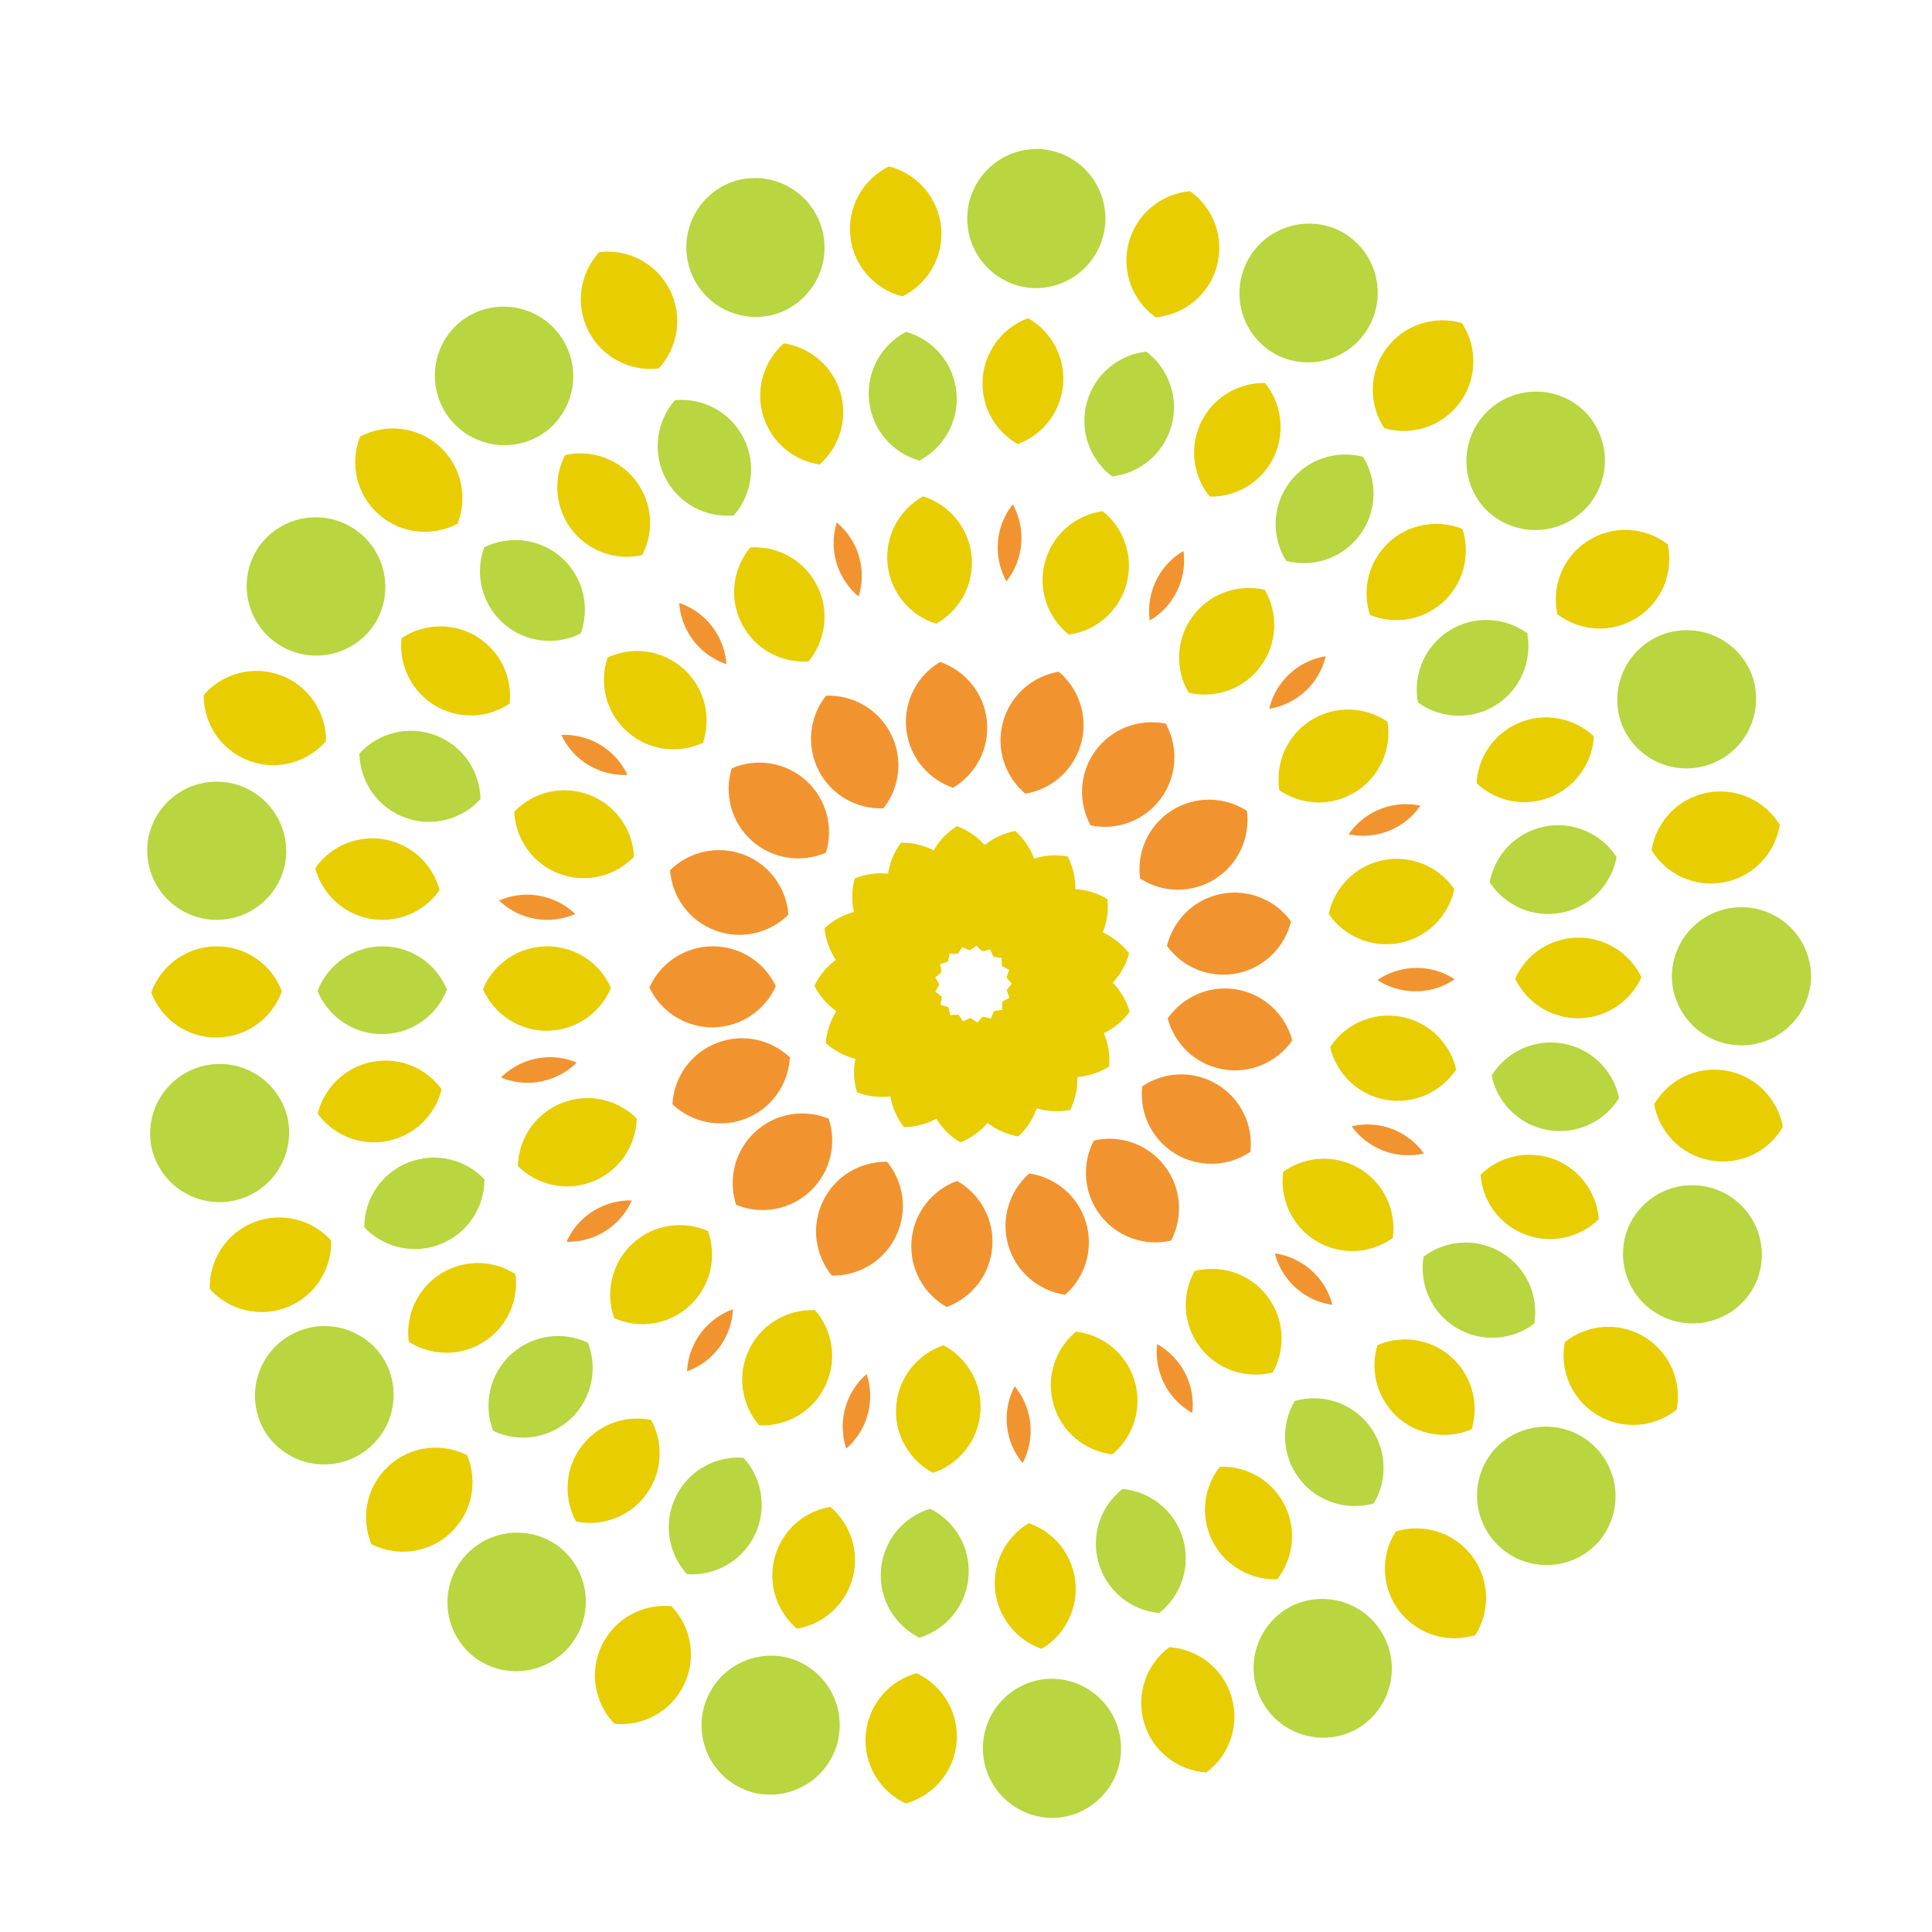 <?xml version="1.0" encoding="UTF-8"?>
<svg enable-background="new 0 0 400 400" version="1.1" viewBox="0 0 400 400" xmlns="http://www.w3.org/2000/svg">
 <polygon points="167.2 197.71 167.2 204.11 167.33 210.51 169.65 216.48 172.08 222.4 176.39 227.13 180.8 231.77 186.53 234.62 192.32 237.36 198.69 237.95 205.07 238.41 211.23 236.66 217.35 234.78 222.46 230.92 227.48 226.96 230.85 221.52 234.11 216.01 235.29 209.72 236.34 203.4 235.16 197.11 233.85 190.85 230.48 185.4 227 180.03 221.9 176.18 216.71 172.42 210.55 170.67 204.36 169.04 197.99 169.64 191.63 170.36 185.9 173.21 180.23 176.18 175.92 180.91 171.7 185.73 169.39 191.7" fill="none"/>
 <path d="m194.47 203.83c-0.256-0.506-0.542-0.994-0.854-1.463 0.454-0.333 0.891-0.695 1.304-1.082-0.057-0.565-0.147-1.123-0.269-1.672 0.544-0.148 1.082-0.328 1.605-0.54 0.152-0.547 0.271-1.1 0.356-1.658 0.56 0.059 1.125 0.085 1.691 0.078 0.338-0.454 0.647-0.927 0.93-1.415 0.5 0.256 1.019 0.486 1.552 0.682 0.48-0.302 0.938-0.63 1.378-0.984 0.374 0.421 0.774 0.822 1.198 1.195 0.555-0.108 1.104-0.248 1.64-0.421 0.197 0.53 0.425 1.045 0.686 1.549 0.558 0.102 1.121 0.168 1.681 0.202-5e-3 0.563 0.021 1.128 0.081 1.694 0.484 0.293 0.982 0.56 1.496 0.792-0.212 0.525-0.39 1.06-0.536 1.609 0.344 0.449 0.712 0.877 1.107 1.28-0.385 0.413-0.747 0.847-1.082 1.304 0.156 0.545 0.349 1.076 0.57 1.596-0.508 0.244-1.002 0.521-1.479 0.826-0.048 0.564-0.064 1.13-0.046 1.692-0.561 0.044-1.121 0.124-1.676 0.235-0.25 0.509-0.467 1.029-0.655 1.562-0.539-0.16-1.089-0.289-1.647-0.388-0.418 0.385-0.808 0.794-1.174 1.222-0.447-0.343-0.912-0.664-1.399-0.955-0.527 0.209-1.039 0.446-1.534 0.715-0.292-0.482-0.612-0.95-0.96-1.396-0.565 3e-3 -1.131 0.041-1.689 0.11-0.098-0.555-0.227-1.104-0.39-1.646-0.529-0.201-1.068-0.372-1.616-0.508 0.11-0.553 0.188-1.113 0.232-1.679-0.421-0.376-0.865-0.73-1.325-1.056 0.303-0.475 0.579-0.969 0.824-1.48zm-21.415-5.088c-1.882 1.388-3.411 3.227-4.436 5.354 1.069 2.104 2.636 3.91 4.543 5.261-1.252 1.978-2.013 4.24-2.2 6.596 1.755 1.577 3.87 2.694 6.137 3.266-0.453 2.294-0.346 4.683 0.331 6.943 2.207 0.837 4.582 1.116 6.903 0.83 0.405 2.303 1.368 4.488 2.816 6.355 2.36-0.019 4.676-0.618 6.735-1.724 1.211 2.001 2.899 3.695 4.922 4.908 2.195-0.868 4.136-2.261 5.659-4.036 1.852 1.427 4.037 2.397 6.363 2.8 1.732-1.603 3.042-3.604 3.818-5.811 2.243 0.664 4.631 0.777 6.944 0.313 1.036-2.12 1.533-4.459 1.461-6.797 2.331-0.192 4.6-0.948 6.59-2.219 0.199-2.351-0.183-4.711-1.095-6.865 2.104-1.02 3.947-2.547 5.344-4.449-0.664-2.264-1.871-4.326-3.496-6.008 1.592-1.711 2.756-3.798 3.372-6.076-1.435-1.874-3.31-3.361-5.434-4.339 0.867-2.171 1.203-4.538 0.952-6.885-2.016-1.229-4.298-1.938-6.631-2.083 0.024-2.338-0.522-4.667-1.604-6.766-2.319-0.416-4.705-0.252-6.936 0.455-0.824-2.189-2.171-4.162-3.937-5.729-2.315 0.449-4.481 1.463-6.304 2.93-1.557-1.746-3.529-3.101-5.741-3.921-1.999 1.254-3.651 2.984-4.82 5.008-2.083-1.063-4.41-1.613-6.769-1.583-1.41 1.893-2.326 4.102-2.688 6.412-2.326-0.24-4.693 0.088-6.882 0.971-0.63 2.274-0.689 4.665-0.188 6.95-2.256 0.617-4.348 1.775-6.069 3.39 0.238 2.349 1.048 4.597 2.34 6.549z" fill="#E8CD00"/>
 <path d="m162 204.17v-7.37l2.52-6.926 2.664-6.873 4.854-5.547 4.964-5.447 6.529-3.42 6.598-3.284 7.324-0.831 7.34-0.682 7.127 1.872 7.089 2.016 5.973 4.322 5.883 4.44 4.005 6.186 3.881 6.267 1.503 7.216 1.354 7.244-1.204 7.271-1.354 7.246-3.75 6.343-3.881 6.269-5.789 4.561-5.881 4.439-7.048 2.164-7.089 2.016-7.349-0.528-7.339-0.68-6.666-3.148-6.595-3.287-5.078-5.344-4.964-5.446-2.804-6.815-2.662-6.871-0.155-7.373zm-63.12-18.499v19.147l0.393 19.145 6.918 17.855 7.283 17.709 12.899 14.148 13.187 13.885 17.141 8.533 17.313 8.184 19.067 1.765 19.098 1.378 18.416-5.241 18.306-5.617 15.283-11.54 15.038-11.851 10.082-16.279 9.743-16.485 3.517-18.821 3.134-18.89-3.521-18.823-3.904-18.744-10.08-16.282-10.411-16.068-15.283-11.539-15.514-11.224-18.416-5.239-18.52-4.861-19.067 1.765-19.025 2.158-17.141 8.536-16.963 8.886-12.9 14.15-12.607 14.413-6.917 17.854-6.549 17.993z" fill="none"/>
 <path d="m103.34 186.45c2.587 2.473 6.092 3.991 9.955 3.991 2.062 0 4.021-0.434 5.795-1.213-1.399-1.34-3.092-2.419-5.031-3.124-3.627-1.323-7.443-1.092-10.719 0.346z" fill="#F19430"/>
 <path d="m116.22 152.16c1.518 3.24 4.239 5.921 7.84 7.318 1.923 0.744 3.909 1.048 5.844 0.96-0.82-1.753-2.014-3.371-3.565-4.729-2.906-2.542-6.547-3.707-10.119-3.549z" fill="#F19430"/>
 <path d="m140.62 124.84c0.249 3.57 1.815 7.055 4.67 9.657 1.523 1.388 3.263 2.39 5.102 3.009-0.133-1.934-0.659-3.872-1.617-5.699-1.791-3.421-4.763-5.822-8.155-6.967z" fill="#F19430"/>
 <path d="m173.24 108.17c-1.059 3.418-0.855 7.233 0.864 10.69 0.919 1.846 2.181 3.409 3.671 4.648 0.576-1.85 0.785-3.848 0.553-5.896-0.434-3.837-2.339-7.149-5.088-9.442z" fill="#F19430"/>
 <path d="m209.68 104.42c-2.223 2.805-3.412 6.435-3.057 10.281 0.191 2.053 0.804 3.966 1.746 5.661 1.202-1.518 2.122-3.305 2.643-5.3 0.98-3.734 0.403-7.512-1.332-10.642z" fill="#F19430"/>
 <path d="m245.02 114.08c-3.086 1.812-5.506 4.769-6.565 8.482-0.561 1.984-0.682 3.989-0.416 5.908 1.672-0.98 3.171-2.314 4.381-3.985 2.264-3.129 3.086-6.86 2.6-10.405z" fill="#F19430"/>
 <path d="m274.48 135.86c-3.532 0.576-6.86 2.458-9.185 5.54-1.243 1.644-2.08 3.469-2.524 5.356 1.912-0.31 3.796-1.012 5.523-2.132 3.242-2.101 5.359-5.281 6.186-8.764z" fill="#F19430"/>
 <path d="m294.08 166.8c-3.505-0.738-7.281-0.183-10.566 1.848-1.754 1.087-3.193 2.487-4.29 4.084 1.897 0.403 3.903 0.426 5.922 5e-3 3.783-0.787 6.905-2.989 8.934-5.937z" fill="#F19430"/>
 <path d="m301.18 202.74c-2.999-1.957-6.724-2.803-10.521-2.095-2.026 0.378-3.874 1.166-5.477 2.258 1.625 1.061 3.487 1.81 5.521 2.146 3.809 0.632 7.522-0.292 10.477-2.309z" fill="#F19430"/>
 <path d="m294.82 238.81c-2.09-2.905-5.255-5.042-9.053-5.752-2.026-0.38-4.032-0.312-5.92 0.127 1.13 1.575 2.598 2.945 4.371 3.996 3.325 1.963 7.119 2.441 10.602 1.629z" fill="#F19430"/>
 <path d="m275.86 270.15c-0.9-3.465-3.08-6.602-6.365-8.635-1.754-1.084-3.646-1.748-5.569-2.02 0.486 1.877 1.36 3.685 2.639 5.306 2.389 3.033 5.751 4.848 9.295 5.349z" fill="#F19430"/>
 <path d="m246.85 292.53c0.414-3.551-0.484-7.267-2.814-10.35-1.24-1.643-2.77-2.946-4.46-3.892-0.227 1.923-0.065 3.926 0.538 5.896 1.135 3.693 3.616 6.6 6.736 8.346z" fill="#F19430"/>
 <path d="m211.72 302.92c1.67-3.165 2.169-6.955 1.114-10.669-0.565-1.983-1.518-3.751-2.754-5.243-0.907 1.713-1.479 3.641-1.626 5.694-0.278 3.853 0.985 7.459 3.266 10.218z" fill="#F19430"/>
 <path d="m175.21 299.91c2.7-2.348 4.536-5.699 4.892-9.546 0.191-2.053-0.06-4.045-0.674-5.883-1.464 1.27-2.693 2.857-3.573 4.722-1.649 3.492-1.775 7.31-0.645 10.707z" fill="#F19430"/>
 <path d="m142.25 283.92c3.366-1.214 6.289-3.676 8.01-7.133 0.919-1.846 1.405-3.794 1.498-5.729-1.822 0.655-3.544 1.69-5.039 3.11-2.798 2.66-4.296 6.18-4.469 9.752z" fill="#F19430"/>
 <path d="m117.3 257.1c3.578 0.084 7.192-1.156 10.044-3.756 1.526-1.39 2.683-3.031 3.467-4.805-1.936-0.047-3.916 0.3-5.821 1.084-3.572 1.467-6.237 4.206-7.69 7.477z" fill="#F19430"/>
 <path d="m103.72 223.08c3.307 1.373 7.125 1.52 10.726 0.126 1.924-0.746 3.594-1.855 4.967-3.227-1.789-0.744-3.759-1.136-5.822-1.096-3.859 0.083-7.334 1.671-9.871 4.197z" fill="#F19430"/>
 <path d="m126.49 204.53c-2.235-5.064-7.3-8.601-13.191-8.601-5.997 0-11.14 3.663-13.308 8.875 2.277 5.163 7.492 8.724 13.486 8.6 5.891-0.122 10.883-3.761 13.013-8.874z" fill="#E8CD00"/>
 <path d="m131.27 177.38c-0.253-5.53-3.699-10.66-9.193-12.786-5.591-2.167-11.709-0.607-15.612 3.469 0.256 5.638 3.833 10.84 9.468 12.89 5.535 2.015 11.506 0.423 15.337-3.573z" fill="#E8CD00"/>
 <path d="m145.55 153.79c1.763-5.249 0.4-11.276-3.953-15.244-4.432-4.042-10.7-4.796-15.813-2.409-1.797 5.352-0.338 11.493 4.174 15.442 4.435 3.878 10.576 4.552 15.592 2.211z" fill="#E8CD00"/>
 <path d="m167.38 136.95c3.537-4.257 4.445-10.369 1.82-15.642-2.672-5.368-8.245-8.336-13.875-7.957-3.609 4.339-4.469 10.594-1.686 15.907 2.731 5.217 8.217 8.064 13.741 7.692z" fill="#E8CD00"/>
 <path d="m193.82 129.13c4.838-2.692 7.892-8.063 7.347-13.929-0.552-5.972-4.675-10.753-10.065-12.432-4.931 2.743-7.992 8.265-7.316 14.223 0.664 5.852 4.747 10.488 10.034 12.138z" fill="#E8CD00"/>
 <path d="m221.3 131.4c5.482-0.763 10.271-4.667 11.883-10.333 1.642-5.768-0.476-11.715-4.895-15.228-5.589 0.776-10.44 4.818-11.962 10.619-1.496 5.696 0.642 11.495 4.974 14.942z" fill="#E8CD00"/>
 <path d="m246.1 143.43c5.386 1.271 11.261-0.642 14.811-5.344 3.613-4.784 3.79-11.096 0.939-15.967-5.492-1.296-11.476 0.721-14.99 5.581-3.455 4.772-3.558 10.949-0.76 15.73z" fill="#E8CD00"/>
 <path d="m264.88 163.61c4.568 3.131 10.738 3.472 15.746 0.369 5.1-3.157 7.54-8.979 6.644-14.549-4.657-3.193-10.964-3.473-15.995-0.212-4.942 3.204-7.272 8.927-6.395 14.392z" fill="#E8CD00"/>
 <path d="m275.1 189.22c3.128 4.569 8.758 7.114 14.549 6.032 5.893-1.102 10.272-5.648 11.448-11.169-3.186-4.657-8.967-7.197-14.837-5.974-5.765 1.2-10.004 5.698-11.16 11.111z" fill="#E8CD00"/>
 <path d="m275.39 216.79c1.263 5.391 5.597 9.8 11.385 10.882 5.895 1.101 11.623-1.555 14.713-6.28-1.288-5.495-5.761-9.95-11.679-10.929-5.811-0.965-11.387 1.696-14.419 6.327z" fill="#E8CD00"/>
 <path d="m265.69 242.6c-0.769 5.48 1.677 11.156 6.686 14.256 5.098 3.159 11.397 2.748 15.985-0.538 0.784-5.589-1.776-11.361-6.94-14.412-5.07-2.999-11.232-2.531-15.731 0.694z" fill="#E8CD00"/>
 <path d="m247.33 263.16c-2.699 4.835-2.467 11.01 1.083 15.711 3.614 4.782 9.637 6.678 15.104 5.271 2.748-4.93 2.442-11.233-1.267-15.946-3.644-4.626-9.559-6.417-14.92-5.036z" fill="#E8CD00"/>
 <path d="m222.78 275.7c-4.262 3.536-6.277 9.376-4.665 15.042 1.642 5.766 6.572 9.709 12.178 10.369 4.344-3.601 6.339-9.589 4.578-15.323-1.724-5.633-6.595-9.439-12.091-10.088z" fill="#E8CD00"/>
 <path d="m195.35 278.53c-5.25 1.756-9.239 6.475-9.784 12.338-0.553 5.973 2.62 11.431 7.61 14.073 5.352-1.792 9.376-6.655 9.808-12.636 0.419-5.874-2.743-11.183-7.634-13.775z" fill="#E8CD00"/>
 <path d="m168.76 271.26c-5.53-0.258-10.956 2.7-13.581 7.973-2.672 5.369-1.684 11.603 2.013 15.868 5.638 0.266 11.146-2.816 13.708-8.24 2.517-5.326 1.484-11.419-2.14-15.601z" fill="#E8CD00"/>
 <path d="m146.58 254.87c-5.062-2.239-11.191-1.439-15.543 2.529-4.433 4.04-5.762 10.213-3.856 15.525 5.163 2.281 11.413 1.396 15.762-2.732 4.269-4.056 5.506-10.111 3.637-15.322z" fill="#E8CD00"/>
 <path d="m131.83 231.58c-3.914-3.916-9.917-5.384-15.409-3.258-5.592 2.169-9.061 7.442-9.204 13.084 3.989 3.992 10.138 5.428 15.683 3.146 5.45-2.238 8.79-7.437 8.93-12.972z" fill="#E8CD00"/>
 <path d="m160.63 204.18c-2.309-4.88-7.275-8.254-13.026-8.254-5.862 0-10.907 3.498-13.158 8.522 2.354 4.975 7.468 8.368 13.331 8.248 5.749-0.12 10.646-3.595 12.853-8.516z" fill="#F19430"/>
 <path d="m163.24 189.38c-0.393-5.38-3.803-10.321-9.167-12.399-5.465-2.119-11.433-0.676-15.347 3.191 0.398 5.491 3.942 10.504 9.451 12.507 5.403 1.967 11.224 0.496 15.063-3.299z" fill="#F19430"/>
 <path d="m171.01 176.53c1.58-5.16 0.183-11-4.066-14.875-4.331-3.948-10.416-4.761-15.465-2.566-1.611 5.261-0.119 11.216 4.295 15.076 4.329 3.787 10.287 4.515 15.236 2.365z" fill="#F19430"/>
 <path d="m182.91 167.36c3.338-4.242 4.146-10.192 1.58-15.339-2.612-5.249-7.993-8.204-13.491-7.982-3.402 4.326-4.164 10.416-1.443 15.61 2.67 5.096 7.964 7.928 13.354 7.711z" fill="#F19430"/>
 <path d="m197.32 163.1c4.644-2.75 7.545-8.005 7.014-13.734-0.539-5.836-4.49-10.535-9.699-12.313-4.734 2.804-7.644 8.209-6.983 14.034 0.648 5.714 4.562 10.268 9.668 12.013z" fill="#F19430"/>
 <path d="m212.29 164.33c5.322-0.886 9.928-4.74 11.503-10.272 1.603-5.638-0.383-11.446-4.596-14.985-5.428 0.903-10.093 4.892-11.582 10.563-1.459 5.564 0.545 11.221 4.675 14.694z" fill="#F19430"/>
 <path d="m225.8 170.89c5.283 1.097 10.968-0.832 14.434-5.421 3.533-4.678 3.781-10.811 1.13-15.636-5.386-1.118-11.178 0.919-14.613 5.667-3.372 4.662-3.552 10.66-0.951 15.39z" fill="#F19430"/>
 <path d="m236.04 181.89c4.529 2.93 10.528 3.185 15.42 0.157 4.982-3.084 7.429-8.715 6.698-14.169-4.619-2.99-10.754-3.186-15.676 2e-3 -4.825 3.128-7.158 8.66-6.442 14.01z" fill="#F19430"/>
 <path d="m241.61 195.84c3.164 4.367 8.667 6.773 14.319 5.716 5.764-1.078 10.079-5.443 11.37-10.794-3.229-4.455-8.882-6.854-14.62-5.658-5.627 1.171-9.804 5.49-11.069 10.736z" fill="#F19430"/>
 <path d="m241.76 210.86c1.375 5.217 5.637 9.448 11.289 10.504 5.761 1.076 11.364-1.435 14.5-5.958-1.401-5.321-5.806-9.598-11.589-10.559-5.673-0.939-11.123 1.579-14.2 6.013z" fill="#F19430"/>
 <path d="m236.48 224.92c-0.603 5.361 1.84 10.845 6.729 13.873 4.986 3.085 11.117 2.765 15.673-0.317 0.617-5.471-1.942-11.049-6.991-14.031-4.95-2.927-10.943-2.548-15.411 0.475z" fill="#F19430"/>
 <path d="m226.47 236.13c-2.498 4.78-2.2 10.778 1.263 15.367 3.535 4.68 9.367 6.595 14.731 5.365 2.55-4.876 2.178-11.002-1.451-15.608-3.559-4.518-9.283-6.33-14.543-5.124z" fill="#F19430"/>
 <path d="m213.1 242.96c-4.061 3.554-5.948 9.255-4.372 14.786 1.605 5.638 6.35 9.531 11.796 10.323 4.137-3.625 6.006-9.474 4.285-15.078-1.688-5.497-6.37-9.255-11.709-10.031z" fill="#F19430"/>
 <path d="m198.15 244.5c-5.07 1.852-8.887 6.485-9.419 12.211-0.541 5.835 2.478 11.182 7.271 13.889 5.168-1.888 9.022-6.665 9.443-12.513 0.413-5.736-2.597-10.933-7.295-13.587z" fill="#F19430"/>
 <path d="m183.66 240.54c-5.395-0.105-10.627 2.835-13.191 7.983-2.615 5.248-1.73 11.321 1.76 15.575 5.504 0.11 10.822-2.952 13.326-8.255 2.457-5.198 1.528-11.132-1.895-15.303z" fill="#F19430"/>
 <path d="m171.58 231.61c-4.99-2.049-10.936-1.197-15.184 2.679-4.332 3.949-5.703 9.932-3.983 15.16 5.09 2.092 11.157 1.154 15.407-2.884 4.17-3.96 5.446-9.828 3.76-14.955z" fill="#F19430"/>
 <path d="m163.54 218.92c-3.914-3.715-9.763-5.066-15.128-2.989-5.465 2.116-8.905 7.202-9.19 12.698 3.991 3.787 9.988 5.107 15.409 2.876 5.318-2.186 8.627-7.196 8.909-12.585z" fill="#F19430"/>
 <path d="m93.601 204.87v-20.133l6.887-18.919 7.273-18.775 13.255-15.155 13.563-14.88 17.836-9.342 18.024-8.975 20.006-2.269 20.049-1.858 19.474 5.11 19.367 5.51 16.313 11.801 16.066 12.134 10.949 16.897 10.599 17.118 4.105 19.712 3.702 19.791-3.295 19.863-3.698 19.79-10.246 17.332-10.6 17.12-15.815 12.461-16.066 12.133-19.247 5.907-19.367 5.508-20.082-1.446-20.05-1.855-18.202-8.604-18.023-8.974-13.869-14.598-13.563-14.88-7.657-18.62-7.275-18.776-0.413-20.128zm-63.119-31.265v31.911l0.656 31.906 11.527 29.758 12.137 29.515 21.499 23.582 21.978 23.138 28.567 14.225 28.851 13.635 31.778 2.942 31.827 2.293 30.694-8.733 30.509-9.363 25.466-19.229 25.065-19.751 16.802-27.133 16.237-27.471 5.864-31.367 5.218-31.485-5.862-31.367-6.507-31.241-16.799-27.132-17.354-26.782-25.467-19.23-25.855-18.705-30.693-8.733-30.866-8.101-31.776 2.944-31.708 3.597-28.569 14.223-28.267 14.809-21.5 23.583-21.01 24.019-11.527 29.756-10.915 29.987z" fill="none"/>
 <path d="m30.68 173.64c-0.13 0.78-0.198 1.581-0.198 2.396 0 7.957 6.449 14.408 14.407 14.408 7.068 0 12.946-5.088 14.173-11.798 1.143-6.727-2.641-13.519-9.283-15.936-7.478-2.72-15.745 1.133-18.466 8.61-0.279 0.769-0.489 1.544-0.633 2.32z" fill="#B9D53F"/>
 <path d="m53.097 113.96c-0.404 0.679-0.756 1.401-1.051 2.162-2.875 7.419 0.81 15.764 8.229 18.638 6.591 2.553 13.911-0.067 17.48-5.88 3.493-5.86 2.417-13.56-2.901-18.212-5.99-5.239-15.093-4.63-20.331 1.358-0.536 0.614-1.012 1.262-1.426 1.934z" fill="#B9D53F"/>
 <path d="m95.555 66.417c-0.622 0.488-1.21 1.034-1.76 1.637-5.359 5.881-4.938 14.993 0.943 20.354 5.222 4.762 12.995 4.962 18.421 0.83 5.377-4.201 7.156-11.77 3.875-18.03-3.692-7.049-12.399-9.77-19.447-6.077-0.723 0.378-1.402 0.809-2.032 1.286z" fill="#B9D53F"/>
 <path d="m152.32 37.419c-0.757 0.23-1.502 0.527-2.233 0.89-7.123 3.546-10.021 12.196-6.475 19.32 3.149 6.326 10.324 9.32 16.877 7.428 6.532-1.977 10.923-8.391 10.127-15.413-0.898-7.907-8.034-13.589-15.941-12.691-0.809 0.091-1.596 0.248-2.355 0.466z" fill="#B9D53F"/>
 <path d="m215.74 30.886c-0.788-0.058-1.592-0.052-2.404 0.023-7.921 0.734-13.75 7.752-13.016 15.676 0.653 7.037 6.259 12.421 13.057 13.024 6.803 0.517 13.214-3.878 15.01-10.714 2.021-7.698-2.583-15.573-10.278-17.592-0.79-0.208-1.583-0.345-2.369-0.417z" fill="#B9D53F"/>
 <path d="m277.22 47.7c-0.715-0.338-1.466-0.623-2.251-0.846-7.651-2.177-15.62 2.262-17.798 9.916-1.936 6.796 1.35 13.844 7.466 16.861 6.157 2.938 13.728 1.158 17.871-4.568 4.661-6.447 3.217-15.456-3.231-20.117-0.661-0.481-1.35-0.895-2.057-1.246z" fill="#B9D53F"/>
 <path d="m328.49 85.592c-0.547-0.575-1.143-1.112-1.795-1.603-6.347-4.793-15.382-3.535-20.18 2.815-4.257 5.64-3.739 13.398 0.876 18.421 4.678 4.965 12.38 6.037 18.312 2.195 6.678-4.327 8.582-13.249 4.254-19.925-0.441-0.685-0.935-1.321-1.467-1.903z" fill="#B9D53F"/>
 <path d="m362.6 139.44c-0.301-0.73-0.664-1.448-1.091-2.143-4.193-6.764-13.071-8.854-19.835-4.665-6.011 3.72-8.331 11.142-5.842 17.492 2.569 6.322 9.36 10.104 16.284 8.661 7.787-1.621 12.787-9.251 11.165-17.04-0.166-0.8-0.396-1.569-0.681-2.305z" fill="#B9D53F"/>
 <path d="m374.96 201.98c-0.016-0.79-0.094-1.588-0.247-2.391-1.461-7.822-8.985-12.977-16.809-11.516-6.945 1.299-11.792 7.38-11.764 14.204 0.114 6.819 5.082 12.801 12.055 13.958 7.851 1.301 15.27-4.01 16.567-11.86 0.135-0.805 0.2-1.605 0.198-2.395z" fill="#B9D53F"/>
 <path d="m363.89 264.76c0.272-0.744 0.485-1.519 0.637-2.318 1.46-7.822-3.694-15.352-11.517-16.811-6.946-1.3-13.661 2.622-16.1 8.992-2.357 6.404 0.112 13.773 6.197 17.368 6.848 4.051 15.686 1.78 19.733-5.068 0.416-0.703 0.764-1.428 1.05-2.163z" fill="#B9D53F"/>
 <path d="m330.89 319.3c0.521-0.594 1.002-1.239 1.43-1.933 4.186-6.765 2.102-15.645-4.665-19.835-6.011-3.72-13.684-2.487-18.26 2.572-4.513 5.116-4.871 12.883-0.497 18.435 4.926 6.25 13.984 7.323 20.232 2.4 0.642-0.505 1.227-1.053 1.76-1.639z" fill="#B9D53F"/>
 <path d="m280.41 358.24c0.7-0.367 1.382-0.797 2.031-1.287 6.348-4.792 7.61-13.829 2.814-20.179-4.26-5.641-11.862-7.267-17.957-4.203-6.057 3.145-9.196 10.258-7.122 17.013 2.337 7.606 10.395 11.883 18 9.549 0.782-0.24 1.527-0.539 2.234-0.893z" fill="#B9D53F"/>
 <path d="m219.28 376.31c0.789-0.089 1.575-0.241 2.36-0.466 7.652-2.176 12.092-10.146 9.914-17.799-1.933-6.798-8.436-11.062-15.228-10.406-6.781 0.743-12.276 6.242-12.785 13.292-0.571 7.936 5.399 14.833 13.336 15.404 0.816 0.059 1.619 0.049 2.403-0.025z" fill="#B9D53F"/>
 <path d="m155.75 371.08c0.764 0.2 1.554 0.343 2.367 0.418 7.922 0.734 14.941-5.092 15.674-13.017 0.653-7.036-3.87-13.359-10.439-15.203-6.593-1.757-13.705 1.385-16.724 7.775-3.4 7.195-0.325 15.781 6.869 19.181 0.74 0.349 1.491 0.631 2.253 0.846z" fill="#B9D53F"/>
 <path d="m98.398 343.25c0.64 0.465 1.327 0.88 2.057 1.244 7.123 3.548 15.771 0.647 19.317-6.475 3.152-6.327 1.219-13.857-4.243-17.947-5.512-4.019-13.277-3.659-18.401 1.209-5.77 5.48-6.001 14.598-0.524 20.367 0.562 0.592 1.164 1.126 1.794 1.602z" fill="#B9D53F"/>
 <path d="m54.971 296.59c0.428 0.663 0.918 1.3 1.468 1.901 5.36 5.881 14.473 6.305 20.353 0.942 5.224-4.763 6.141-12.48 2.526-18.27-3.688-5.738-11.059-8.209-17.595-5.521-7.36 3.027-10.873 11.447-7.847 18.808 0.312 0.753 0.678 1.467 1.095 2.14z" fill="#B9D53F"/>
 <path d="m31.334 237.38c0.161 0.773 0.386 1.546 0.681 2.308 2.875 7.417 11.219 11.104 18.638 8.229 6.59-2.552 10.234-9.422 8.956-16.124-1.366-6.684-7.347-11.649-14.415-11.504-7.954 0.164-14.271 6.747-14.107 14.699 0.017 0.818 0.1 1.615 0.247 2.392z" fill="#B9D53F"/>
 <path d="m65.265 179.74c1.634 6.162 7.25 10.706 13.932 10.706 4.89 0 9.211-2.437 11.816-6.165-1.173-4.394-4.399-8.163-8.994-9.835-6.281-2.285-13.111 0.061-16.754 5.294z" fill="#E8CD00"/>
 <path d="m83.144 132.14c-0.705 6.336 2.894 12.601 9.124 15.015 4.559 1.766 9.468 1.053 13.245-1.479 0.493-4.521-1.154-9.2-4.835-12.421-5.03-4.4-12.247-4.678-17.534-1.115z" fill="#E8CD00"/>
 <path d="m117 94.224c-2.943 5.655-1.854 12.795 3.085 17.297 3.614 3.294 8.449 4.404 12.884 3.404 2.094-4.036 2.249-8.996-0.021-13.328-3.1-5.919-9.729-8.786-15.948-7.373z" fill="#E8CD00"/>
 <path d="m162.28 71.096c-4.789 4.209-6.351 11.262-3.371 17.243 2.178 4.377 6.286 7.159 10.783 7.829 3.409-3.008 5.345-7.577 4.795-12.436-0.753-6.638-5.9-11.707-12.207-12.636z" fill="#E8CD00"/>
 <path d="m212.86 65.885c-5.986 2.196-9.99 8.208-9.376 14.861 0.453 4.868 3.279 8.947 7.231 11.195 4.265-1.572 7.721-5.133 8.962-9.862 1.698-6.463-1.271-13.048-6.817-16.194z" fill="#E8CD00"/>
 <path d="m261.89 79.296c-6.373-0.115-12.28 4.044-14.106 10.471-1.337 4.702-0.177 9.527 2.693 13.052 4.548 0.073 9.058-1.998 11.924-5.96 3.915-5.414 3.527-12.627-0.511-17.563z" fill="#E8CD00"/>
 <path d="m302.78 109.52c-5.903-2.41-12.913-0.666-16.938 4.666-2.947 3.902-3.605 8.821-2.2 13.145 4.208 1.711 9.163 1.407 13.27-1.25 5.606-3.634 7.85-10.5 5.868-16.561z" fill="#E8CD00"/>
 <path d="m329.99 152.46c-4.635-4.378-11.803-5.284-17.482-1.769-4.156 2.577-6.546 6.924-6.799 11.462 3.308 3.119 8.037 4.624 12.822 3.627 6.543-1.362 11.116-6.954 11.459-13.32z" fill="#E8CD00"/>
 <path d="m339.84 202.34c-2.739-5.757-9.094-9.19-15.66-7.965-4.809 0.898-8.608 4.089-10.481 8.233 1.959 4.102 5.825 7.215 10.647 8.012 6.593 1.095 12.874-2.47 15.494-8.28z" fill="#E8CD00"/>
 <path d="m331.01 252.41c-0.472-6.358-5.156-11.855-11.726-13.083-4.806-0.897-9.503 0.705-12.746 3.892 0.343 4.532 2.823 8.83 7.033 11.315 5.75 3.401 12.9 2.35 17.439-2.124z" fill="#E8CD00"/>
 <path d="m304.69 295.91c1.856-6.099-0.529-12.917-6.209-16.435-4.158-2.574-9.116-2.776-13.292-0.979-1.316 4.353-0.556 9.256 2.471 13.096 4.136 5.249 11.178 6.849 17.03 4.318z" fill="#E8CD00"/>
 <path d="m264.44 326.96c3.935-5.019 4.175-12.237 0.147-17.569-2.946-3.901-7.497-5.882-12.04-5.713-2.799 3.583-3.863 8.428-2.429 13.104 1.962 6.388 7.952 10.422 14.322 10.178z" fill="#E8CD00"/>
 <path d="m215.68 341.37c5.481-3.256 8.314-9.901 6.485-16.329-1.34-4.703-4.866-8.192-9.164-9.679-3.904 2.331-6.646 6.467-6.997 11.344-0.48 6.665 3.648 12.593 9.676 14.664z" fill="#E8CD00"/>
 <path d="m165.01 337.2c6.289-1.058 11.33-6.232 11.945-12.884 0.452-4.869-1.578-9.397-5.047-12.335-4.484 0.762-8.535 3.627-10.623 8.05-2.855 6.039-1.149 13.06 3.725 17.169z" fill="#E8CD00"/>
 <path d="m119.27 315.01c6.247 1.286 12.816-1.719 15.793-7.7 2.179-4.376 1.923-9.332-0.25-13.322-4.456-0.909-9.268 0.299-12.814 3.667-4.844 4.6-5.789 11.76-2.729 17.355z" fill="#E8CD00"/>
 <path d="m84.638 277.79c5.359 3.454 12.569 3.025 17.508-1.477 3.613-3.295 5.165-8.006 4.577-12.516-3.827-2.455-8.749-3.066-13.271-1.208-6.181 2.541-9.647 8.879-8.814 15.201z" fill="#E8CD00"/>
 <path d="m65.786 230.58c3.751 5.158 10.628 7.365 16.86 4.951 4.56-1.769 7.708-5.602 8.791-10.019-2.68-3.672-7.05-6.021-11.94-5.92-6.682 0.138-12.204 4.796-13.711 10.988z" fill="#E8CD00"/>
 <path d="m58.367 205.23c-2.062-5.438-7.319-9.302-13.479-9.302-6.263 0-11.592 3.999-13.578 9.579 2.1 5.54 7.51 9.428 13.771 9.299 6.16-0.125 11.336-4.098 13.286-9.576z" fill="#E8CD00"/>
 <path d="m67.501 153.42c0.042-5.813-3.463-11.317-9.206-13.542-5.841-2.264-12.254-0.459-16.121 4.026-0.044 5.926 3.596 11.504 9.481 13.646 5.789 2.107 12.051 0.271 15.846-4.13z" fill="#E8CD00"/>
 <path d="m94.735 108.42c2.137-5.406 0.856-11.805-3.694-15.954-4.628-4.219-11.26-4.855-16.488-2.068-2.18 5.507-0.801 12.026 3.914 16.15 4.636 4.055 11.136 4.606 16.268 1.872z" fill="#E8CD00"/>
 <path d="m136.39 76.285c3.947-4.27 5.064-10.698 2.318-16.211-2.791-5.607-8.744-8.595-14.626-7.884-4.022 4.348-5.091 10.924-2.184 16.473 2.857 5.455 8.72 8.317 14.492 7.622z" fill="#E8CD00"/>
 <path d="m186.83 61.369c5.222-2.554 8.586-8.144 8.018-14.278-0.578-6.236-5.049-11.173-10.79-12.636-5.323 2.602-8.695 8.347-7.99 14.571 0.694 6.12 5.13 10.908 10.762 12.343z" fill="#E8CD00"/>
 <path d="m239.26 65.686c5.793-0.496 10.948-4.493 12.634-10.418 1.716-6.024-0.673-12.244-5.498-15.681-5.9 0.503-11.12 4.643-12.712 10.7-1.564 5.958 0.839 12.024 5.576 15.399z" fill="#E8CD00"/>
 <path d="m286.59 88.649c5.578 1.63 11.832-0.235 15.543-5.15 3.775-4.998 3.796-11.661 0.538-16.608-5.687-1.662-12.049 0.312-15.721 5.386-3.607 4.99-3.558 11.515-0.36 16.372z" fill="#E8CD00"/>
 <path d="m322.43 127.16c4.616 3.537 11.12 4.056 16.358 0.813 5.323-3.298 7.752-9.501 6.498-15.293-4.699-3.605-11.348-4.062-16.603-0.656-5.168 3.351-7.478 9.453-6.253 15.136z" fill="#E8CD00"/>
 <path d="m341.94 176.02c3.023 4.965 8.904 7.799 14.957 6.666 6.155-1.149 10.661-6.059 11.587-11.911-3.082-5.06-9.113-7.887-15.245-6.609-6.032 1.255-10.388 6.111-11.299 11.854z" fill="#E8CD00"/>
 <path d="m342.48 228.62c1.028 5.724 5.485 10.488 11.542 11.62 6.152 1.149 12.128-1.801 15.104-6.922-1.047-5.831-5.65-10.646-11.83-11.67-6.073-1.006-11.894 1.947-14.816 6.972z" fill="#E8CD00"/>
 <path d="m323.98 277.86c-1.109 5.705 1.324 11.762 6.562 15.004 5.324 3.296 11.962 2.703 16.588-0.999 1.13-5.813-1.422-11.969-6.814-15.153-5.302-3.137-11.795-2.484-16.336 1.148z" fill="#E8CD00"/>
 <path d="m288.94 317.1c-3.095 4.924-3.014 11.447 0.697 16.361 3.775 4.997 10.178 6.844 15.83 5.063 3.154-5.015 2.997-11.675-0.88-16.594-3.813-4.838-10.101-6.576-15.647-4.83z" fill="#E8CD00"/>
 <path d="m242.09 341.03c-4.664 3.469-6.942 9.582-5.258 15.507 1.714 6.025 7.017 10.057 12.927 10.44 4.756-3.538 7.014-9.806 5.177-15.793-1.806-5.887-7.044-9.78-12.846-10.154z" fill="#E8CD00"/>
 <path d="m189.76 346.42c-5.604 1.552-9.938 6.429-10.506 12.561-0.578 6.237 2.912 11.913 8.287 14.407 5.71-1.581 10.08-6.61 10.529-12.857 0.442-6.144-3.035-11.664-8.31-14.111z" fill="#E8CD00"/>
 <path d="m139.02 332.55c-5.785-0.579-11.588 2.402-14.332 7.918-2.793 5.605-1.591 12.158 2.521 16.425 5.896 0.589 11.787-2.521 14.461-8.182 2.635-5.572 1.385-11.975-2.65-16.161z" fill="#E8CD00"/>
 <path d="m96.714 301.28c-5.186-2.629-11.676-1.943-16.227 2.204-4.629 4.221-5.874 10.764-3.581 16.228 5.284 2.68 11.9 1.907 16.441-2.405 4.467-4.242 5.616-10.664 3.367-16.027z" fill="#E8CD00"/>
 <path d="m68.563 256.84c-3.886-4.323-10.184-6.03-15.928-3.806-5.84 2.262-9.365 7.916-9.2 13.837 3.958 4.409 10.408 6.079 16.2 3.697 5.698-2.341 9.089-7.918 8.928-13.728z" fill="#E8CD00"/>
 <path d="m92.53 204.88c-2.15-5.251-7.31-8.95-13.333-8.95-6.134 0-11.37 3.831-13.453 9.227 2.192 5.351 7.506 9.074 13.638 8.947 6.023-0.124 11.106-3.93 13.148-9.224z" fill="#B9D53F"/>
 <path d="m99.484 165.44c-0.108-5.675-3.583-10.989-9.2-13.163-5.718-2.218-11.984-0.537-15.875 3.743 0.11 5.783 3.721 11.173 9.485 13.269 5.659 2.06 11.775 0.348 15.59-3.849z" fill="#B9D53F"/>
 <path d="m120.22 131.17c1.947-5.329 0.627-11.54-3.825-15.597-4.531-4.133-10.982-4.83-16.155-2.245-1.985 5.432-0.565 11.763 4.05 15.801 4.533 3.965 10.853 4.577 15.93 2.041z" fill="#B9D53F"/>
 <path d="m151.93 106.71c3.741-4.267 4.753-10.535 2.068-15.927-2.733-5.49-8.496-8.471-14.255-7.928-3.813 4.348-4.775 10.763-1.931 16.197 2.795 5.335 8.467 8.19 14.118 7.658z" fill="#B9D53F"/>
 <path d="m190.34 95.355c5.031-2.626 8.241-8.106 7.682-14.104-0.566-6.107-4.861-10.967-10.427-12.542-5.126 2.675-8.343 8.31-7.651 14.404 0.679 5.987 4.936 10.696 10.396 12.242z" fill="#B9D53F"/>
 <path d="m230.25 98.642c5.643-0.632 10.614-4.583 12.26-10.376 1.679-5.9-0.571-11.984-5.19-15.463-5.751 0.642-10.784 4.735-12.341 10.669-1.529 5.824 0.741 11.756 5.271 15.17z" fill="#B9D53F"/>
 <path d="m266.28 116.12c5.488 1.448 11.55-0.44 15.18-5.247 3.697-4.895 3.798-11.382 0.746-16.294-5.594-1.477-11.767 0.521-15.359 5.491-3.534 4.88-3.558 11.23-0.567 16.05z" fill="#B9D53F"/>
 <path d="m293.57 145.44c4.591 3.333 10.925 3.761 16.047 0.591 5.215-3.23 7.65-9.242 6.582-14.926-4.685-3.397-11.16-3.765-16.308-0.428-5.054 3.274-7.371 9.186-6.321 14.763z" fill="#B9D53F"/>
 <path d="m308.42 182.64c3.08 4.768 8.836 7.456 14.754 6.348 6.027-1.125 10.472-5.852 11.525-11.54-3.135-4.859-9.045-7.541-15.048-6.291-5.897 1.229-10.196 5.905-11.231 11.483z" fill="#B9D53F"/>
 <path d="m308.83 222.68c1.149 5.558 5.543 10.144 11.463 11.25 6.029 1.126 11.881-1.677 14.92-6.597-1.172-5.663-5.713-10.3-11.764-11.302-5.94-0.986-11.637 1.82-14.619 6.649z" fill="#B9D53F"/>
 <path d="m294.74 260.18c-0.934 5.597 1.505 11.459 6.624 14.629 5.215 3.229 11.684 2.731 16.295-0.761 0.955-5.705-1.604-11.665-6.886-14.787-5.181-3.065-11.51-2.507-16.033 0.919z" fill="#B9D53F"/>
 <path d="m268.07 290.05c-2.893 4.881-2.736 11.229 0.896 16.034 3.695 4.895 9.906 6.765 15.468 5.174 2.95-4.974 2.719-11.455-1.076-16.275-3.73-4.73-9.83-6.494-15.288-4.933z" fill="#B9D53F"/>
 <path d="m232.4 308.27c-4.46 3.509-6.606 9.484-4.957 15.277 1.677 5.898 6.794 9.887 12.552 10.411 4.551-3.572 6.673-9.701 4.874-15.567-1.766-5.757-6.816-9.605-12.469-10.121z" fill="#B9D53F"/>
 <path d="m192.56 312.37c-5.429 1.66-9.588 6.456-10.146 12.452-0.566 6.108 2.765 11.677 7.946 14.246 5.533-1.689 9.73-6.636 10.168-12.753 0.435-6.007-2.885-11.421-7.968-13.945z" fill="#B9D53F"/>
 <path d="m153.93 301.81c-5.658-0.416-11.273 2.555-13.958 7.948-2.734 5.491-1.64 11.885 2.264 16.151 5.77 0.425 11.467-2.675 14.089-8.219 2.574-5.443 1.434-11.69-2.395-15.88z" fill="#B9D53F"/>
 <path d="m121.73 278c-5.126-2.429-11.433-1.687-15.884 2.37-4.533 4.133-5.824 10.492-3.728 15.883 5.228 2.478 11.661 1.646 16.109-2.576 4.365-4.15 5.56-10.387 3.503-15.677z" fill="#B9D53F"/>
 <path d="m100.3 244.17c-3.904-4.119-10.053-5.705-15.67-3.529-5.718 2.215-9.218 7.68-9.209 13.462 3.977 4.2 10.276 5.749 15.95 3.418 5.57-2.29 8.933-7.675 8.929-13.351z" fill="#B9D53F"/>
</svg>
